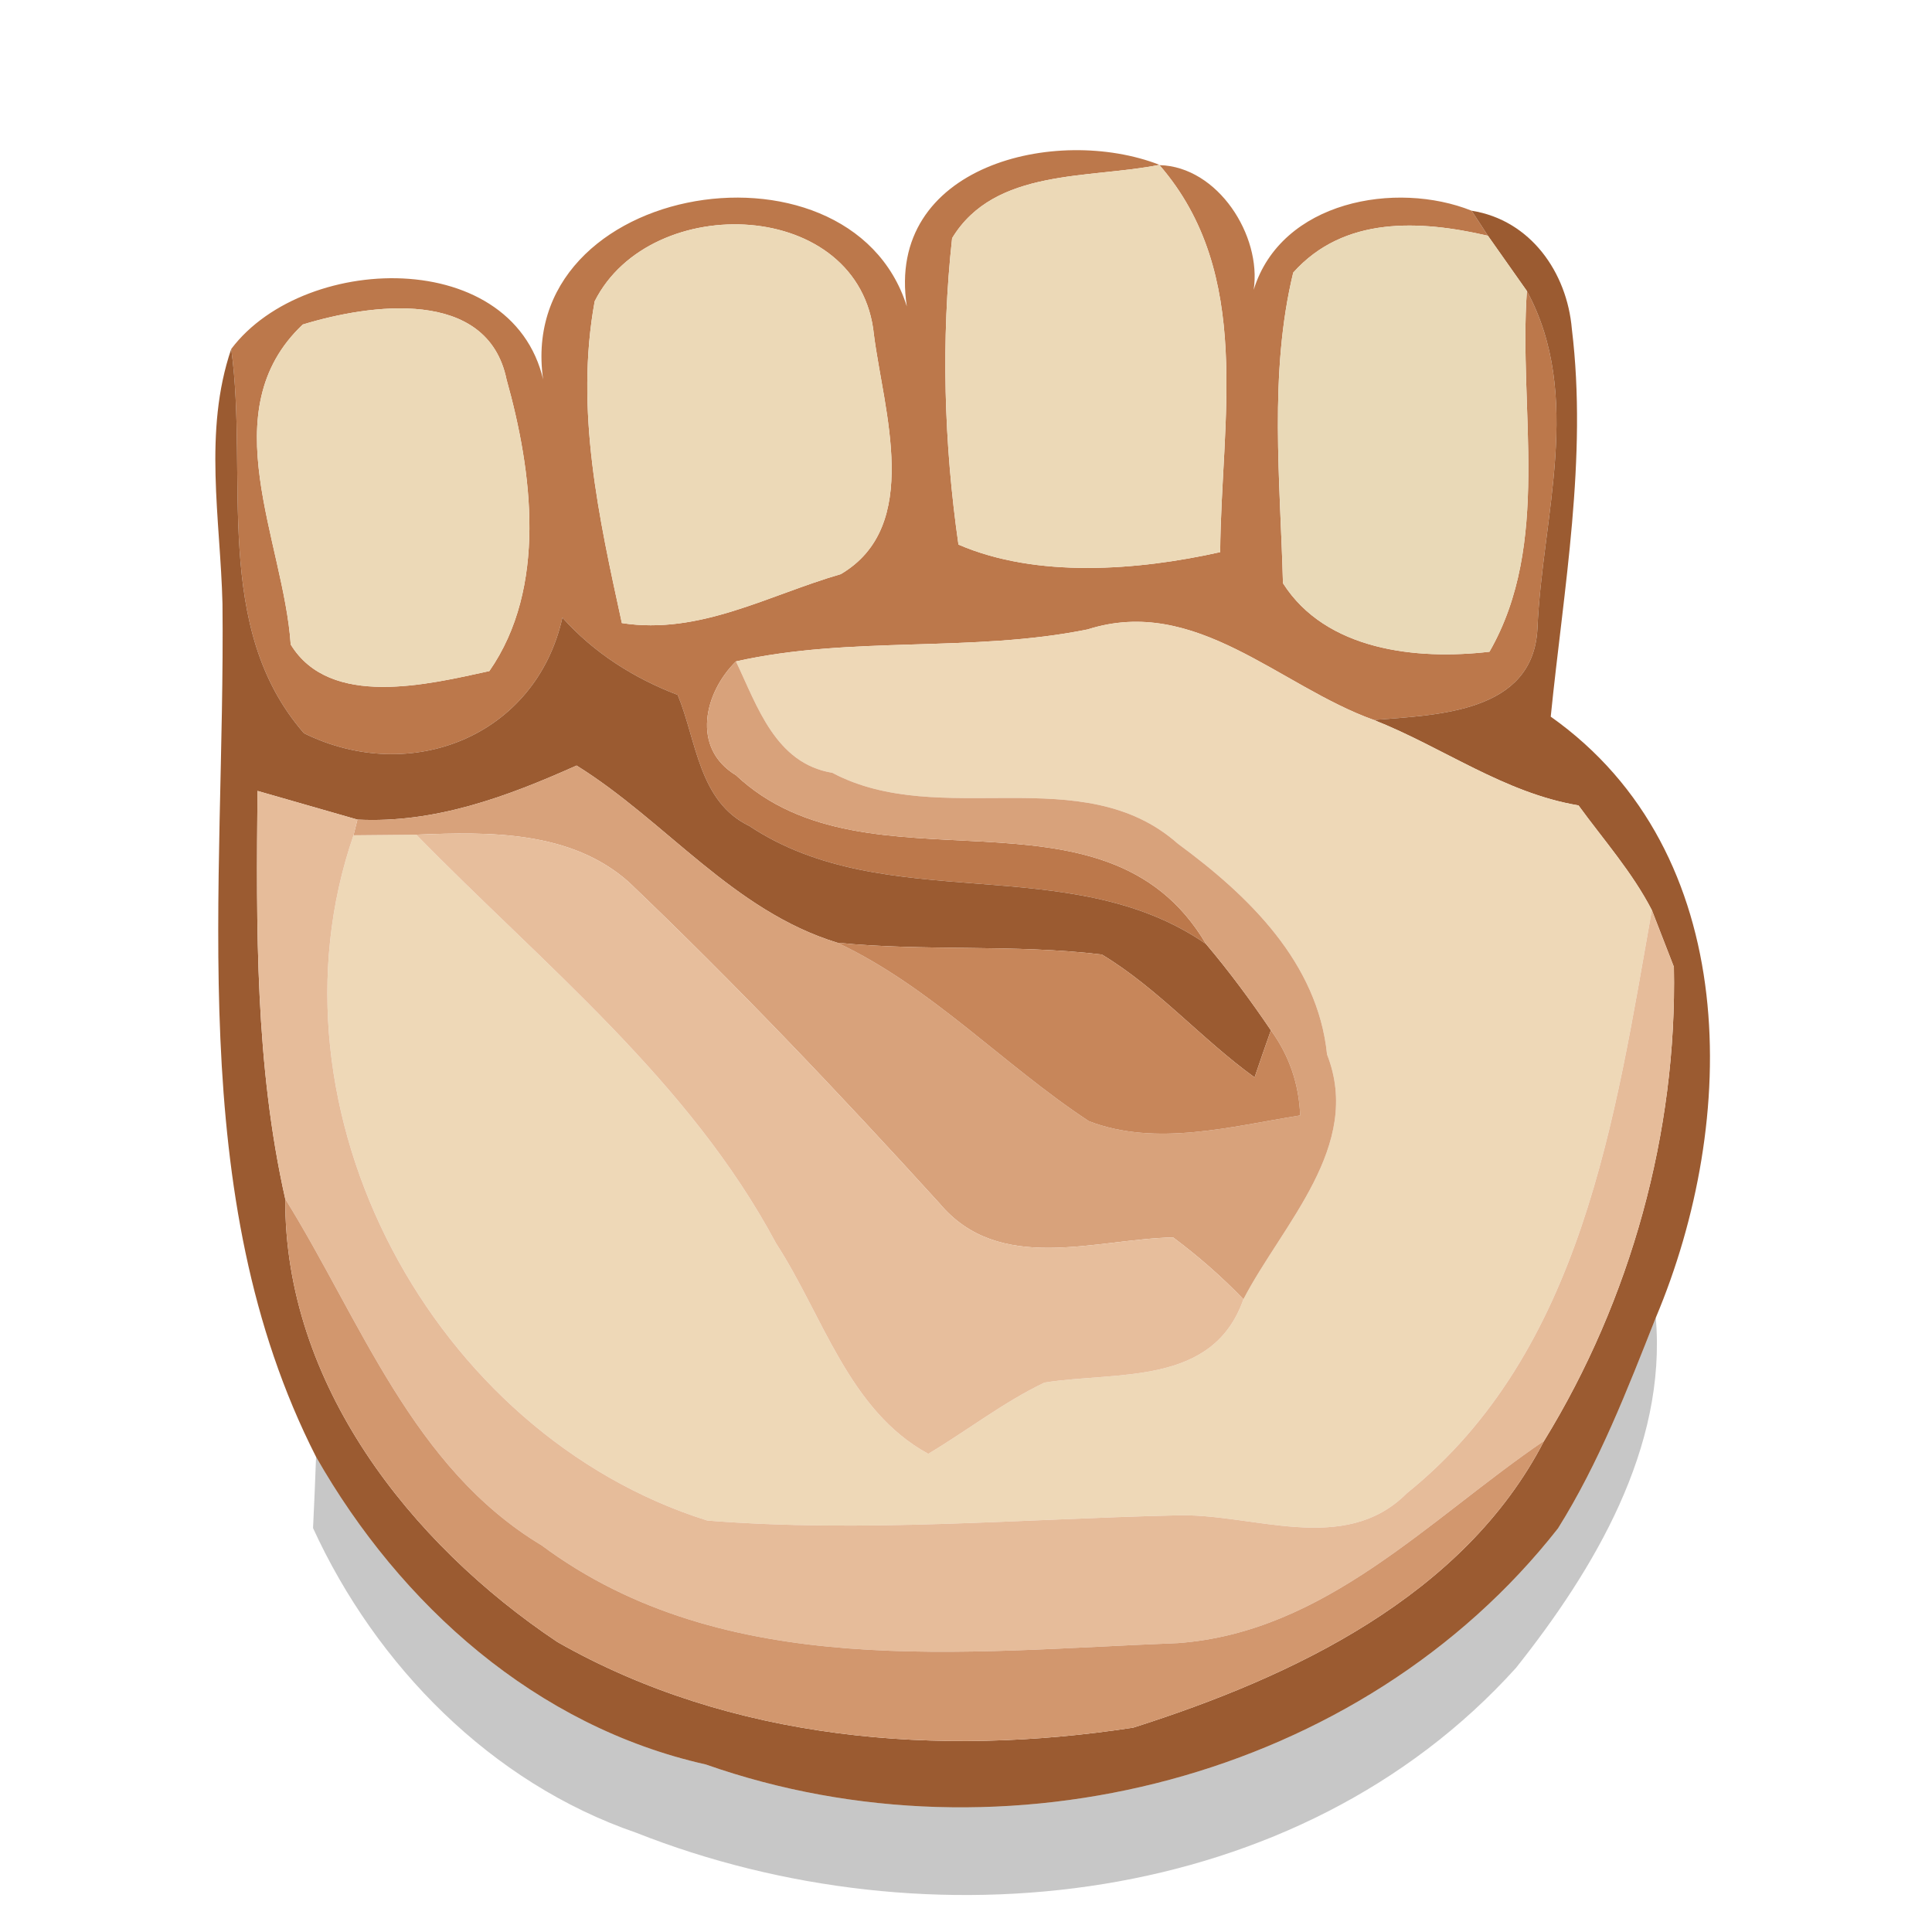 <?xml version="1.0" encoding="UTF-8" ?>
<!DOCTYPE svg PUBLIC "-//W3C//DTD SVG 1.1//EN" "http://www.w3.org/Graphics/SVG/1.1/DTD/svg11.dtd">
<svg width="64pt" height="64pt" viewBox="0 0 64 64" version="1.1" xmlns="http://www.w3.org/2000/svg">
<g id="#bc784bff">
<path fill="#bc784b" opacity="1.00" d=" M 30.04 10.15 C 29.32 5.48 34.99 4.13 38.41 5.46 C 36.08 5.93 32.95 5.56 31.54 7.89 C 31.17 11.26 31.27 14.69 31.75 18.04 C 34.34 19.16 37.69 18.90 40.42 18.29 C 40.45 13.92 41.54 9.08 38.41 5.47 C 40.35 5.52 41.80 7.81 41.53 9.60 C 42.44 6.65 46.25 5.98 48.75 6.98 L 49.29 7.81 C 47.04 7.29 44.52 7.15 42.84 9.03 C 42.03 12.37 42.41 15.91 42.50 19.32 C 43.92 21.55 46.92 21.87 49.34 21.59 C 51.40 18.00 50.30 13.60 50.58 9.64 C 52.46 13.11 51.09 17.11 50.93 20.81 C 50.80 23.62 47.61 23.68 45.51 23.85 C 42.38 22.73 39.61 19.71 36.03 20.85 C 32.19 21.63 28.21 21.05 24.38 21.91 C 23.33 22.94 22.89 24.78 24.38 25.68 C 28.78 29.82 36.57 25.54 39.95 31.27 C 35.41 28.13 29.38 30.39 24.82 27.36 C 23.14 26.55 23.08 24.54 22.45 23.02 C 20.99 22.46 19.68 21.63 18.63 20.46 C 17.75 24.39 13.61 26.03 10.07 24.29 C 7.01 20.78 8.24 15.80 7.66 11.56 C 10.13 8.28 17.44 8.15 18.08 13.05 C 16.52 6.10 28.13 4.08 30.04 10.15 M 19.70 9.98 C 19.04 13.58 19.84 17.15 20.60 20.64 C 23.18 21.04 25.46 19.71 27.85 19.02 C 30.56 17.43 29.27 13.60 28.95 11.09 C 28.50 6.55 21.55 6.30 19.70 9.98 M 10.03 10.75 C 7.00 13.61 9.40 17.91 9.63 21.35 C 10.93 23.48 14.19 22.67 16.21 22.23 C 18.13 19.47 17.64 15.64 16.78 12.57 C 16.15 9.51 12.25 10.07 10.03 10.75 Z" />
</g>
<g id="#ecd9b7ff">
<path fill="#ecd9b7" opacity="1.00" d=" M 31.54 7.89 C 32.95 5.56 36.08 5.93 38.41 5.46 L 38.41 5.47 C 41.54 9.08 40.45 13.92 40.42 18.29 C 37.69 18.90 34.34 19.16 31.75 18.04 C 31.27 14.69 31.17 11.26 31.54 7.89 Z" />
<path fill="#ecd9b7" opacity="1.00" d=" M 19.70 9.98 C 21.55 6.30 28.50 6.55 28.95 11.09 C 29.27 13.60 30.56 17.43 27.85 19.02 C 25.46 19.71 23.18 21.04 20.60 20.64 C 19.84 17.15 19.04 13.58 19.70 9.98 Z" />
<path fill="#ecd9b7" opacity="1.00" d=" M 10.03 10.75 C 12.25 10.07 16.15 9.51 16.78 12.57 C 17.64 15.64 18.13 19.47 16.21 22.23 C 14.19 22.67 10.93 23.48 9.63 21.35 C 9.40 17.91 7.00 13.61 10.03 10.75 Z" />
</g>
<g id="#9b5b31ff">
<path fill="#9b5b31" opacity="1.00" d=" M 48.75 6.98 C 50.70 7.29 51.91 9.02 52.07 10.90 C 52.59 15.18 51.80 19.48 51.37 23.74 C 57.73 28.24 57.60 37.13 54.85 43.65 C 53.91 46.03 52.97 48.46 51.61 50.63 C 45.10 58.93 33.25 61.92 23.38 58.45 C 17.76 57.19 13.27 53.18 10.47 48.26 C 6.05 39.58 7.47 29.41 7.37 20.00 C 7.30 17.19 6.73 14.29 7.66 11.56 C 8.24 15.80 7.01 20.78 10.07 24.29 C 13.61 26.03 17.75 24.39 18.63 20.46 C 19.68 21.63 20.99 22.46 22.45 23.02 C 23.08 24.54 23.14 26.55 24.82 27.36 C 29.38 30.39 35.41 28.13 39.95 31.27 C 40.72 32.18 41.43 33.14 42.10 34.13 C 41.96 34.52 41.69 35.30 41.56 35.69 C 39.80 34.42 38.36 32.74 36.50 31.62 C 33.60 31.27 30.65 31.52 27.74 31.23 C 24.28 30.17 22.06 27.20 19.10 25.36 C 16.80 26.39 14.41 27.28 11.84 27.15 C 11.01 26.91 9.36 26.44 8.53 26.20 C 8.49 30.73 8.45 35.28 9.45 39.72 C 9.42 45.83 13.57 51.12 18.46 54.39 C 24.21 57.67 31.10 58.22 37.54 57.23 C 42.82 55.55 48.49 52.88 51.15 47.73 C 54.02 43.06 55.56 37.49 55.45 32.03 C 55.27 31.56 54.90 30.62 54.72 30.15 C 54.07 28.89 53.12 27.82 52.29 26.68 C 49.83 26.27 47.79 24.75 45.51 23.85 C 47.61 23.68 50.80 23.62 50.93 20.81 C 51.09 17.11 52.46 13.11 50.58 9.64 C 50.26 9.18 49.61 8.27 49.29 7.81 L 48.75 6.98 Z" />
</g>
<g id="#e9d9b7ff">
<path fill="#e9d9b7" opacity="1.00" d=" M 42.84 9.03 C 44.52 7.15 47.04 7.29 49.29 7.81 C 49.61 8.27 50.26 9.18 50.58 9.64 C 50.30 13.60 51.40 18.00 49.34 21.59 C 46.92 21.87 43.92 21.55 42.50 19.32 C 42.41 15.91 42.03 12.37 42.84 9.03 Z" />
</g>
<g id="#eed8b7ff">
<path fill="#eed8b7" opacity="1.00" d=" M 24.38 21.91 C 28.21 21.05 32.19 21.63 36.03 20.85 C 39.61 19.71 42.38 22.73 45.51 23.85 C 47.79 24.75 49.83 26.27 52.29 26.68 C 53.12 27.82 54.07 28.89 54.72 30.15 C 53.50 37.03 52.42 44.78 46.61 49.46 C 44.51 51.57 41.47 50.10 38.92 50.20 C 33.76 50.32 28.59 50.78 23.43 50.37 C 14.35 47.52 8.56 36.80 11.71 27.67 C 12.23 27.66 13.27 27.66 13.79 27.65 C 17.99 31.95 22.83 35.80 25.71 41.19 C 27.26 43.57 28.11 46.72 30.75 48.16 C 32.04 47.39 33.24 46.45 34.60 45.80 C 37.00 45.42 40.18 45.93 41.19 43.04 C 42.49 40.54 45.15 37.96 43.96 34.93 C 43.65 31.88 41.36 29.67 39.02 27.95 C 35.85 25.14 31.16 27.50 27.57 25.60 C 25.69 25.29 25.09 23.40 24.38 21.91 Z" />
</g>
<g id="#d8a27bff">
<path fill="#d8a27b" opacity="1.00" d=" M 24.38 25.68 C 22.89 24.78 23.33 22.94 24.38 21.91 C 25.09 23.40 25.69 25.29 27.57 25.60 C 31.16 27.50 35.85 25.14 39.02 27.95 C 41.36 29.67 43.65 31.88 43.96 34.93 C 45.15 37.96 42.49 40.54 41.19 43.04 C 40.47 42.29 39.69 41.61 38.86 40.99 C 36.26 41.05 33.10 42.23 31.12 39.86 C 27.80 36.21 24.40 32.63 20.83 29.22 C 18.91 27.51 16.20 27.55 13.79 27.65 C 13.27 27.66 12.23 27.66 11.71 27.67 L 11.84 27.15 C 14.41 27.28 16.80 26.39 19.10 25.36 C 22.06 27.20 24.28 30.17 27.74 31.23 C 30.86 32.70 33.23 35.27 36.07 37.14 C 38.30 38.00 40.80 37.31 43.07 36.95 C 43.03 35.91 42.71 34.97 42.10 34.13 C 41.43 33.14 40.72 32.18 39.95 31.27 C 36.57 25.54 28.78 29.82 24.38 25.68 Z" />
</g>
<g id="#e6bc9aff">
<path fill="#e6bc9a" opacity="1.00" d=" M 8.53 26.20 C 9.36 26.44 11.01 26.91 11.84 27.15 L 11.71 27.67 C 8.56 36.80 14.35 47.52 23.43 50.37 C 28.59 50.78 33.76 50.32 38.92 50.20 C 41.47 50.10 44.51 51.57 46.61 49.46 C 52.42 44.78 53.50 37.03 54.72 30.15 C 54.90 30.62 55.27 31.56 55.45 32.03 C 55.56 37.49 54.02 43.06 51.15 47.73 C 47.34 50.32 43.92 54.07 39.02 54.43 C 31.94 54.70 24.02 55.71 17.94 51.19 C 13.66 48.62 11.96 43.76 9.45 39.72 C 8.45 35.28 8.49 30.73 8.53 26.20 Z" />
</g>
<g id="#e7be9cff">
<path fill="#e7be9c" opacity="1.00" d=" M 13.79 27.65 C 16.20 27.55 18.91 27.51 20.83 29.22 C 24.40 32.63 27.80 36.21 31.12 39.86 C 33.10 42.23 36.26 41.05 38.86 40.99 C 39.69 41.61 40.47 42.29 41.19 43.04 C 40.18 45.93 37.00 45.42 34.60 45.80 C 33.24 46.45 32.04 47.39 30.75 48.16 C 28.11 46.72 27.26 43.57 25.71 41.19 C 22.83 35.80 17.99 31.95 13.79 27.65 Z" />
</g>
<g id="#c7865aff">
<path fill="#c7865a" opacity="1.00" d=" M 27.74 31.23 C 30.65 31.52 33.60 31.27 36.50 31.62 C 38.36 32.74 39.80 34.42 41.56 35.69 C 41.69 35.30 41.96 34.52 42.10 34.13 C 42.71 34.97 43.03 35.91 43.07 36.95 C 40.80 37.31 38.30 38.00 36.07 37.14 C 33.23 35.27 30.86 32.70 27.74 31.23 Z" />
</g>
<g id="#d2976eff">
<path fill="#d2976e" opacity="1.00" d=" M 9.45 39.72 C 11.96 43.76 13.66 48.62 17.94 51.19 C 24.02 55.71 31.94 54.70 39.02 54.43 C 43.92 54.07 47.34 50.32 51.15 47.73 C 48.49 52.88 42.82 55.55 37.54 57.23 C 31.10 58.22 24.21 57.67 18.46 54.39 C 13.57 51.12 9.42 45.83 9.45 39.72 Z" />
</g>
<g id="#00000039">
<path fill="#000000" opacity="0.22" d=" M 51.61 50.63 C 52.97 48.46 53.91 46.03 54.85 43.65 C 55.22 47.95 52.81 51.99 50.22 55.25 C 43.01 63.24 30.73 64.53 21.07 60.71 C 16.27 59.06 12.46 55.18 10.37 50.62 C 10.40 50.03 10.45 48.85 10.47 48.26 C 13.27 53.18 17.76 57.19 23.38 58.45 C 33.25 61.92 45.10 58.93 51.61 50.63 Z" />
</g>
</svg>
